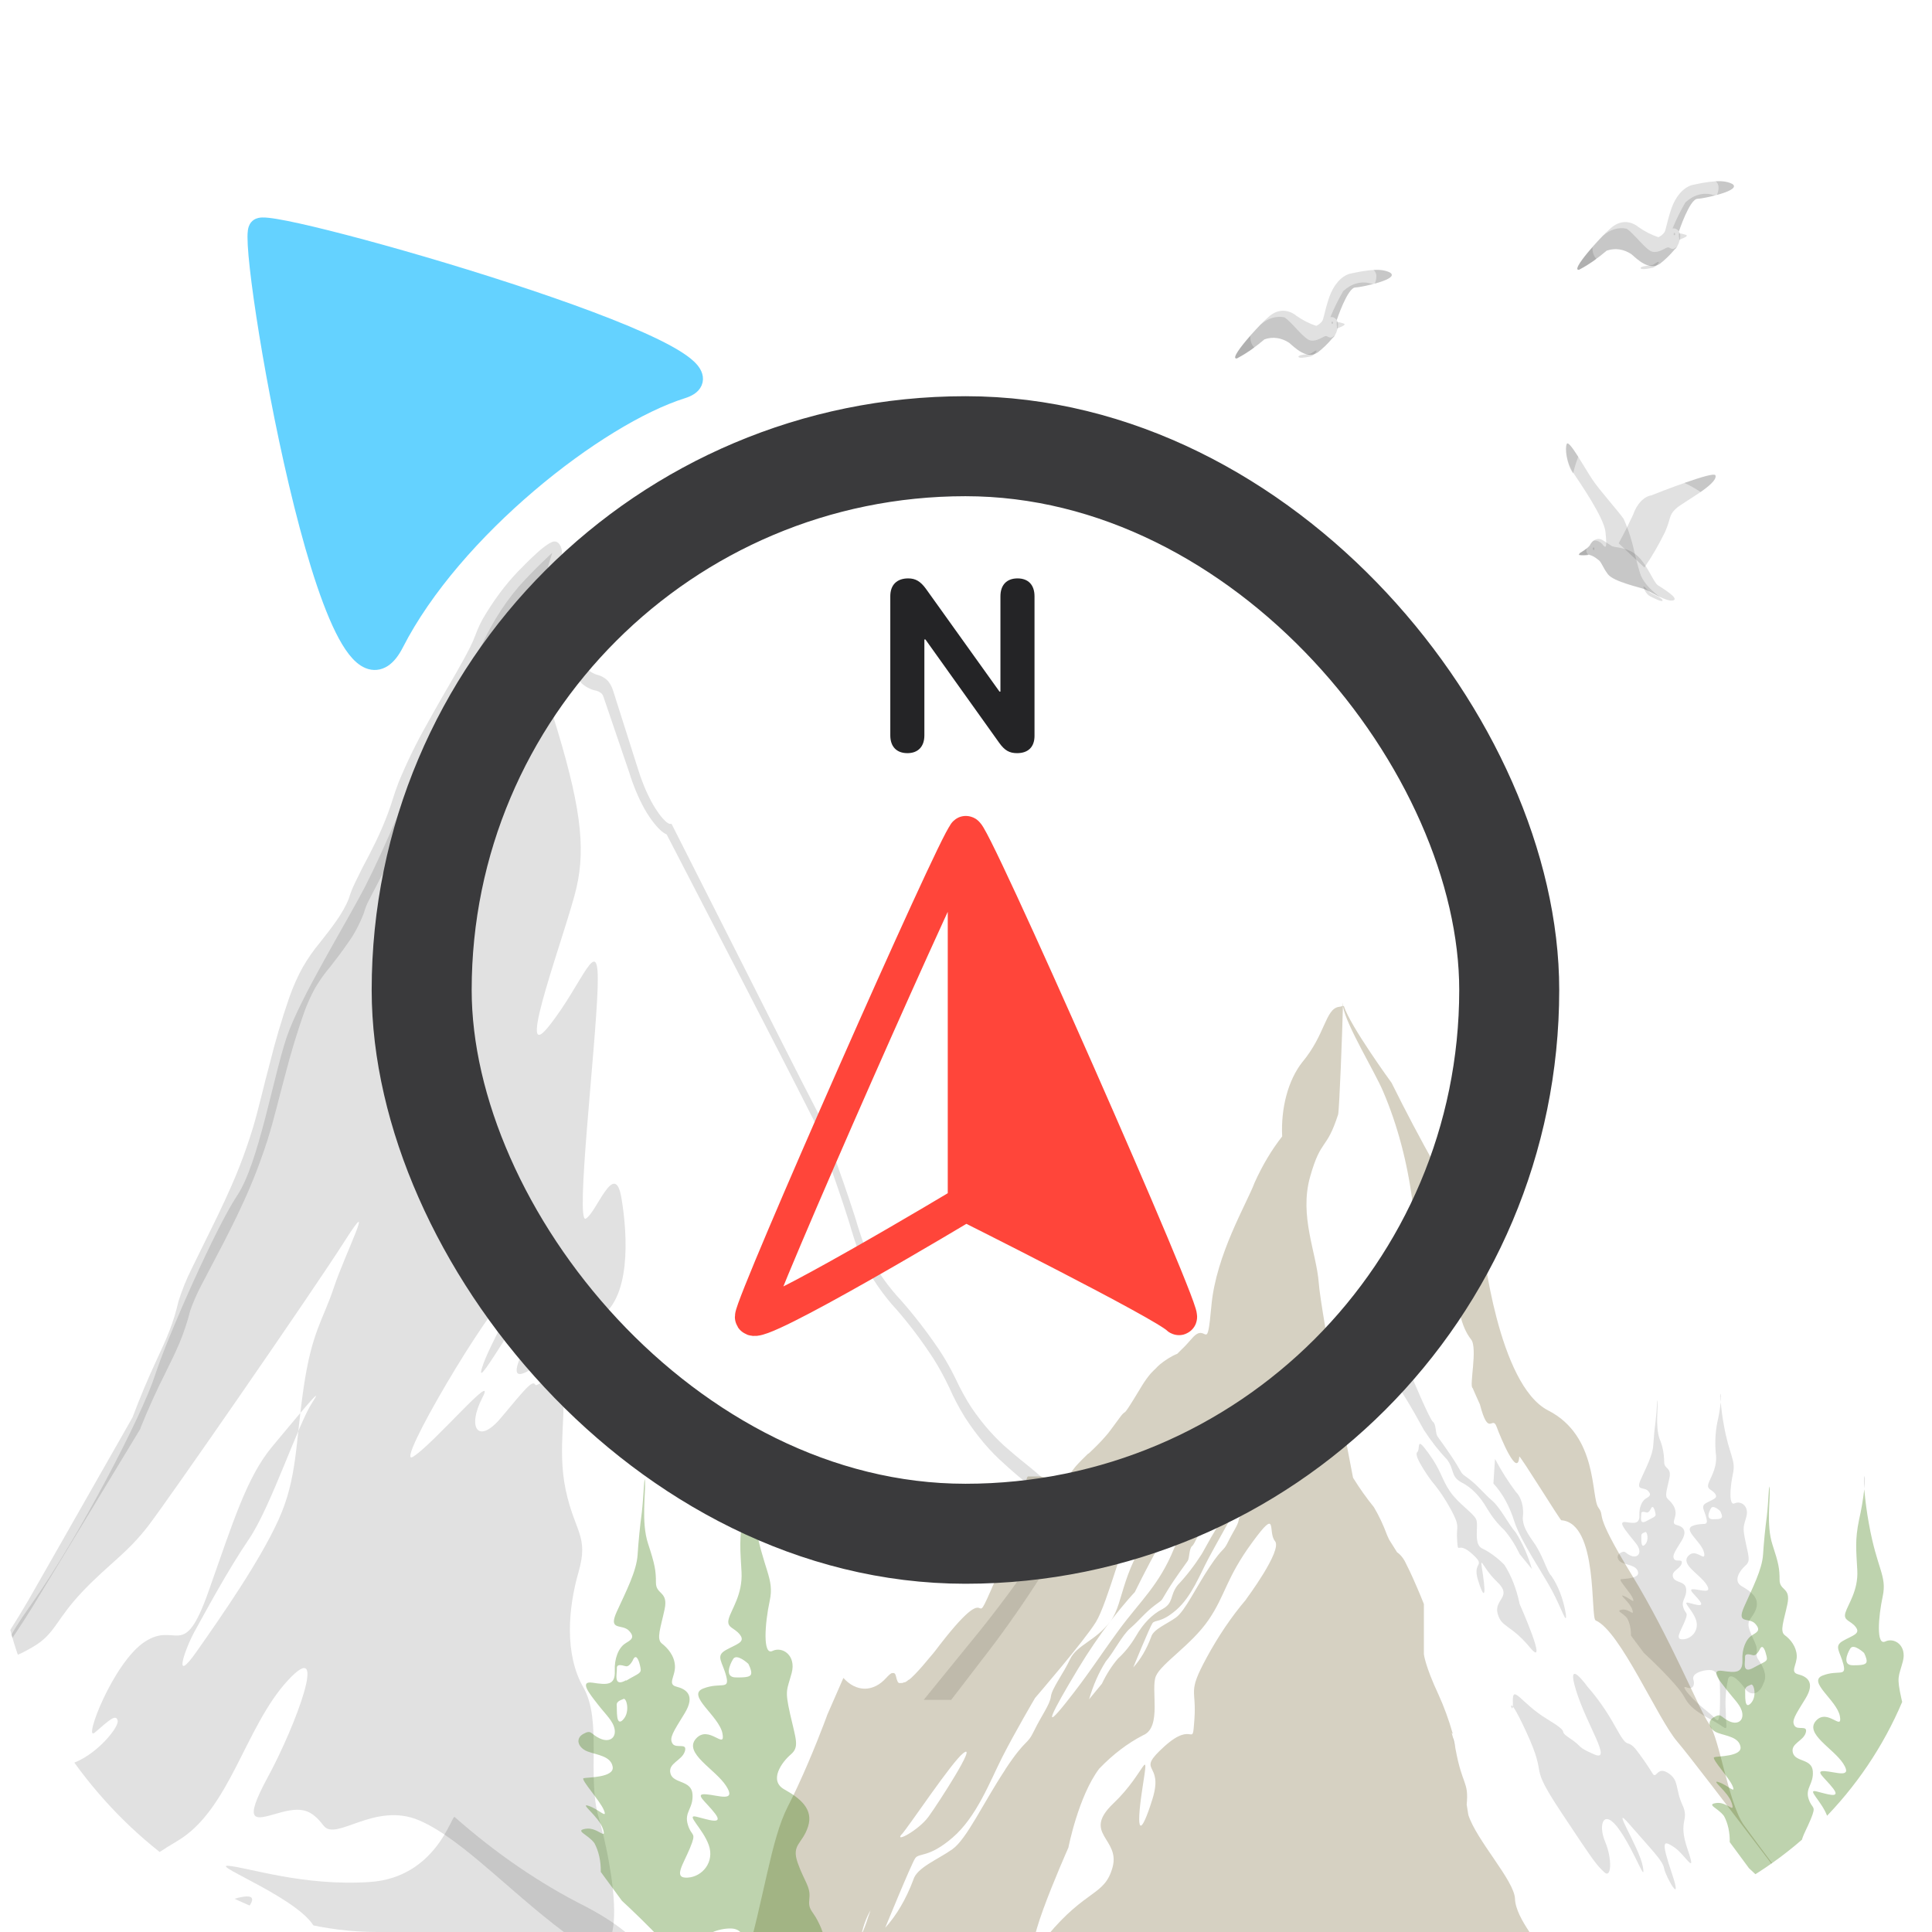 <svg width="1024" height="1024" viewBox="0 0 1024 1024" fill="none" xmlns="http://www.w3.org/2000/svg">
<g filter="url(#filter0_i_1546_1177)">
<g clip-path="url(#clip0_1546_1177)">
<rect width="1024" height="1024" rx="200" fill="white"/>
<path d="M911.839 743.165C911.952 742.111 912.02 741.045 912.043 739.975C912.043 737.774 911.5 738.159 911.839 743.165Z" fill="black" fill-opacity="0.12"/>
<path d="M933.671 882.404C931.939 879.104 930.683 878.994 931.09 875.418C931.498 871.842 929.427 869.916 927.355 864.085C925.284 858.253 928.849 858.253 930.751 852.642C932.653 847.031 928.238 843.62 923.213 840.759C918.187 837.898 922.398 832.122 925.148 829.756C927.899 827.391 926.812 825.08 925.148 817.048C923.484 809.016 924.13 809.401 925.624 803.79C927.118 798.178 922.635 795.263 919.41 796.803C916.184 798.343 916.965 788.111 918.527 780.904C920.089 773.697 916.489 771.332 913.671 755.267C912.934 751.327 912.389 747.298 912.041 743.219C911.627 746.858 911.013 750.43 910.208 753.892C909.066 759.65 908.844 765.782 909.562 771.717C909.97 778.813 906.167 783.71 905.42 786.625C904.673 789.541 907.219 789.266 909.019 791.687C910.819 794.107 907.865 794.657 904.469 796.528C901.073 798.398 903.45 800.214 904.469 804.835C905.488 809.456 902.669 806.595 897.168 808.741C891.668 810.886 902.194 817.433 903.213 823.044C904.231 828.656 898.9 820.074 894.791 824.695C890.683 829.316 900.938 834.377 904.401 839.714C907.865 845.05 901.786 842.629 897.949 842.354C894.112 842.079 897.949 844.665 900.836 848.461C903.722 852.257 898.561 850.386 894.961 849.506C891.362 848.626 897.067 853.192 898.9 858.528C900.734 863.865 896.761 868.596 892.109 868.871C887.457 869.146 890.717 864.8 892.924 859.409C895.131 854.017 893.467 855.998 892.211 852.037C890.954 848.076 894.01 846.976 893.705 842.354C893.399 837.733 887.661 839.164 886.71 835.863C885.759 832.562 890.309 831.792 891.26 828.821C892.211 825.85 888.442 828.106 887.321 826.345C886.201 824.585 887.559 822.659 891.192 816.773C894.825 810.886 891.566 809.016 888.578 808.246C885.589 807.476 888.272 804.835 888.102 801.644C887.932 798.453 885.759 796.143 883.959 794.492C882.16 792.842 883.552 789.541 884.808 783.49C886.065 777.438 882.058 778.868 882.058 774.962C882.025 770.482 881.148 766.125 879.545 762.474C877.338 755.708 878.832 745.97 878.595 742.834C878.357 739.699 878.153 748.336 877.576 752.517C876.982 756.985 876.54 761.503 876.252 766.05C875.946 771.222 872.55 777.713 869.664 784.095C866.778 790.476 871.294 787.891 873.501 790.201C875.708 792.512 873.908 793.282 872.313 794.272C871.243 794.932 870.334 796.136 869.722 797.703C869.11 799.27 868.827 801.116 868.917 802.964C869.121 807.806 866.268 807.421 861.888 806.76C857.508 806.1 860.869 810.171 863.552 813.637C866.234 817.103 868.475 819.138 868.883 821.669C869.29 824.2 867.151 825.85 864.163 824.475C861.175 823.1 861.582 821.559 858.9 823.044C856.217 824.53 857.338 827.501 860.326 828.546C863.314 829.591 867.694 829.976 868.238 833.442C868.781 836.908 860.19 836.688 859.002 837.073C857.813 837.458 864.197 844.115 865.454 847.196C866.71 850.276 863.959 847.196 860.666 845.875C857.372 844.555 863.858 849.121 865.148 853.137C866.438 857.153 863.484 852.532 859.715 853.137C855.946 853.742 860.326 854.842 862.431 857.703C863.81 860.228 864.528 863.523 864.435 866.89L871.226 876.023C871.226 876.023 889.223 892.527 892.924 899.789C896.625 907.051 905.318 910.186 910.921 913.762C916.523 917.338 914.758 917.338 914.69 906.776C914.297 901.046 914.727 895.247 915.946 889.831C916.727 887.026 920.258 888.676 924.673 894.673C925.365 895.744 926.197 896.55 927.107 897.03C928.017 897.51 928.983 897.653 929.932 897.447C930.881 897.241 931.789 896.692 932.589 895.84C933.389 894.988 934.061 893.856 934.554 892.527C936.49 888.896 935.403 885.705 933.671 882.404ZM871.905 818.643C869.494 821.119 870.003 815.398 869.936 813.967C869.868 812.537 871.667 812.262 871.905 812.097C872.924 811.272 874.282 816.168 871.905 818.643V818.643ZM872.822 806.1C868.645 808.466 870.004 803.955 869.902 802.414C869.8 800.874 871.294 801.259 872.686 801.644C874.078 802.029 875.199 799.279 875.199 799.279C876.184 797.628 876.998 800.049 877.406 802.029C877.813 804.01 877.033 803.735 872.822 806.1V806.1ZM911.566 905.84C911.328 912.717 910.445 912.607 908.68 910.516C906.914 908.426 901.888 905.015 897.814 900.889C893.739 896.763 891.022 893.132 894.112 894.397C897.202 895.663 898.459 893.242 897.508 890.106C896.557 886.971 902.465 885.045 906.235 885.155C910.004 885.265 910.513 888.346 911.532 891.702C911.566 891.702 911.803 898.964 911.566 905.84V905.84ZM907.763 805.22C904.163 805.22 905.725 801.259 906.914 799.334C908.102 797.408 911.735 800.874 911.735 800.874C911.735 800.874 912.72 802.689 912.686 803.79C912.652 804.89 911.396 805.275 907.763 805.22V805.22Z" fill="black" fill-opacity="0.12"/>
<path d="M290.985 301.129C293.468 306.289 295.344 312.144 296.52 318.403C298.014 325.28 299.27 332.597 300.798 339.914C301.579 343.6 302.428 347.286 303.447 350.916C303.956 352.787 304.534 354.602 305.145 356.418L305.79 358.178L306.333 359.279C306.921 360.457 307.62 361.478 308.404 362.304C310.794 364.332 313.397 365.619 316.078 366.1C316.956 366.351 317.812 366.776 318.625 367.366C319.202 367.873 319.665 368.663 319.95 369.621L333.532 409.506C335.68 416.454 338.386 422.91 341.58 428.706C343.242 431.635 345.06 434.323 347.012 436.738C348.018 438.012 349.086 439.153 350.204 440.149C351.183 441.071 352.234 441.774 353.328 442.239L392.514 517.993C405.621 543.52 418.796 568.881 431.733 594.573C435.977 606.291 440.154 618.119 444.195 630.002C446.232 635.943 448.235 641.995 450.137 648.046C451.952 654.384 453.982 660.554 456.215 666.531C461.774 677.277 468.258 686.67 475.468 694.423C482.29 702.268 488.758 710.89 494.823 720.224C497.764 724.896 500.499 729.896 503.007 735.188C505.528 740.902 508.345 746.258 511.428 751.197C517.699 760.925 524.745 769.251 532.379 775.953C539.815 782.83 547.557 788.552 554.382 795.758C556.073 797.419 557.695 799.257 559.238 801.26L560.324 802.8C560.268 803.282 560.165 803.746 560.019 804.175C558.084 809.544 555.657 814.404 552.82 818.589C540.532 837.015 527.656 854.387 514.246 870.632L489.594 900.945H504.161C509.255 894.343 514.348 887.741 519.441 881.03C532.832 863.966 545.566 845.594 557.574 826.016C560.858 820.868 563.599 814.884 565.69 808.301C566.458 805.628 566.579 802.585 566.029 799.774C565.646 798.228 565.013 796.879 564.196 795.868L562.905 794.108C561.151 791.9 559.326 789.843 557.438 787.946C549.968 780.464 542.192 775.018 534.891 768.581C527.563 762.453 520.769 754.776 514.688 745.751C511.716 741.127 508.98 736.123 506.504 730.787C503.824 725.273 500.884 720.104 497.709 715.328C491.399 706.016 484.73 697.361 477.743 689.417C470.811 682.107 464.557 673.234 459.169 663.065C457.018 657.353 455.057 651.458 453.295 645.406C451.36 639.299 449.288 633.303 447.251 627.306C443.108 615.313 438.864 603.485 434.483 591.712C421.274 566.241 408.405 540.384 395.4 514.693L356.452 437.673L355.943 436.683H354.89C354.078 436.355 353.301 435.836 352.581 435.143C351.666 434.278 350.792 433.304 349.967 432.227C348.247 429.949 346.646 427.446 345.179 424.745C342.249 419.214 339.773 413.094 337.81 406.535L325.009 366.21C324.262 363.747 323.08 361.698 321.613 360.324C320.341 359.234 318.981 358.438 317.573 357.958C315.593 357.537 313.668 356.608 311.868 355.208C311.677 355.011 311.505 354.77 311.359 354.492L310.849 353.337C310.849 353.722 310.849 352.787 310.612 352.567C310.087 351.058 309.622 349.496 309.219 347.891C308.356 344.55 307.607 341.134 306.978 337.658C305.586 330.616 304.466 323.245 302.971 315.653C301.726 308.911 299.86 302.513 297.437 296.673L297.606 296.178C297.712 295.802 297.802 295.416 297.878 295.022C297.952 294.257 297.952 293.477 297.878 292.712C297.805 291.441 297.498 290.236 296.995 289.254C296.492 288.273 295.817 287.56 295.06 287.21C294.3 286.93 293.511 286.93 292.751 287.21L291.698 287.706C291.141 287.975 290.597 288.306 290.068 288.696C288.176 289.963 286.339 291.434 284.567 293.097C281.172 296.178 277.776 299.534 274.381 303.054C267.644 310.122 261.454 318.47 255.942 327.921C254.478 330.525 253.181 333.364 252.071 336.393C251.163 338.796 250.154 341.093 249.049 343.27C246.74 347.836 244.193 352.402 241.613 356.913C236.418 365.935 231.12 375.013 225.959 384.42C220.589 393.884 215.674 403.999 211.256 414.678C208.811 420.949 207.555 426.01 205.585 431.182C203.655 436.257 201.558 441.16 199.303 445.87C197.028 450.602 194.618 455.223 192.105 459.899L188.505 467.216C187.86 468.536 187.215 469.911 186.536 471.507C185.942 472.97 185.409 474.495 184.94 476.073C181.884 484.16 175.432 492.082 169.592 499.564C166.28 503.496 163.2 507.916 160.39 512.767C157.602 517.821 155.166 523.356 153.123 529.271C149.283 540.429 145.88 551.968 142.936 563.82C139.813 575.263 137.198 587.311 134.04 597.819C130.726 608.647 126.876 619.024 122.529 628.846C118.182 638.804 113.429 648.376 108.641 658.059L101.408 672.802C98.802 678.03 96.526 683.67 94.617 689.637C93.35 695.182 91.722 700.493 89.761 705.481C87.792 710.487 85.517 715.383 83.208 720.389C78.568 730.319 74.239 740.62 70.237 751.252L33.53 815.728L15.092 848.076C8.878 858.694 2.358 868.872 -4.195 878.994C-17.472 899.019 -31.088 918.439 -44.773 937.639C-58.457 956.839 -72.685 975.489 -86.267 995.018C-88.734 998.547 -91.38 1001.73 -94.179 1004.54L-88.882 1000.68C-87.761 999.31 -86.641 997.879 -85.486 996.284C-71.903 976.919 -57.778 958.379 -43.992 939.344C-30.206 920.31 -16.25 901.385 -2.735 881.745C4.056 871.953 10.847 862.05 17.231 851.652L36.314 820.184L74.413 757.249V756.974C78.606 746.592 83.139 736.583 87.996 726.991C90.373 722.15 92.851 717.199 95.126 711.807C97.394 706.406 99.306 700.635 100.831 694.588C102.62 689.631 104.689 684.953 107.011 680.614L114.413 666.476C119.439 657.013 124.396 647.276 129.048 637.098C133.781 626.798 138.005 615.908 141.68 604.53C145.415 592.757 147.962 581.314 151.086 569.982C153.964 558.781 157.253 547.869 160.933 537.303C162.686 532.36 164.758 527.731 167.113 523.495C169.607 519.337 172.322 515.544 175.229 512.162C178.285 508.201 181.341 504.24 184.329 499.894C187.661 495.32 190.536 489.938 192.852 483.94C193.207 482.713 193.603 481.519 194.04 480.364C194.448 479.374 194.957 478.274 195.534 477.118L199.134 470.186C201.647 465.455 204.193 460.559 206.604 455.443C209.045 450.272 211.312 444.891 213.395 439.324C215.501 433.822 217.198 427.331 218.93 423.095C223.002 413.03 227.542 403.485 232.513 394.542L247.861 367.036C250.442 362.304 252.988 357.573 255.467 352.347C256.726 349.661 257.86 346.83 258.863 343.875C259.685 341.509 260.665 339.296 261.783 337.273C266.731 328.433 272.304 320.567 278.387 313.837C281.443 310.371 284.601 307.07 287.793 304.045C289.151 302.669 290.068 302.174 290.985 301.129Z" fill="black" fill-opacity="0.12"/>
<path fill-rule="evenodd" clip-rule="evenodd" d="M292.718 292.987C288.292 306.034 285.972 320.681 285.972 335.568C285.972 350.455 288.292 365.102 292.718 378.149C307.727 425.956 310.579 448.676 305.519 470.627C300.46 492.577 272.344 566.901 290.647 544.235C308.949 521.57 317.812 491.532 316.759 523.77C315.706 556.008 304.84 648.872 310.477 645.901C316.114 642.93 325.825 614.048 329.357 634.898C332.888 655.748 334.178 688.152 317.744 698.329C301.309 708.507 266.096 743.881 275.366 720.335C284.636 696.789 301.547 671.427 291.156 678.084C280.766 684.741 251.427 739.149 255.332 725.451C259.237 711.753 280.018 679.68 269.866 685.566C259.713 691.453 208.269 778.649 218.931 772.103C229.594 765.556 263.889 725.066 255.672 740.8C247.455 756.534 253.295 766.106 265.621 751.363C277.947 736.619 282.192 731.283 283.618 733.813C285.044 736.344 293.805 722.81 297.438 734.253C301.071 745.696 295.027 767.262 299.849 789.762C304.671 812.263 312.175 814.023 306.64 833.223C301.105 852.423 299.102 876.739 309.187 894.344C319.272 911.948 311.02 941.766 317.302 963.276C323.584 984.786 336.861 1050.69 305.418 1028.74C273.974 1006.79 245.96 975.049 222.259 964.871C198.558 954.694 178.116 976.259 171.495 967.622C164.873 958.985 159.882 957.444 147.556 960.965C135.23 964.486 128.201 967.237 142.225 941.38C156.248 915.524 175.094 866.121 152.411 890.823C129.729 915.524 121.851 959.37 93.905 975.819C65.959 992.268 55.942 1005.64 44.567 1014.33C33.192 1023.02 39.372 1022.86 11.765 1022.86C-15.841 1022.86 -61.036 1017.35 -76.045 1036.17C-76.045 1036.17 -50.782 1005.69 -41.41 1001.95C-32.038 998.21 -39.339 979.12 -27.827 977.029C-16.316 974.939 -6.333 981.705 5.042 960.965C16.418 940.225 21.002 937.034 34.312 935.494C47.623 933.953 63.175 916.184 62.36 912.003C61.545 907.822 56.791 912.773 50.272 918.274C43.752 923.776 59.949 881.03 76.859 870.082C93.769 859.135 97.233 881.085 110.51 843.511C123.787 805.936 130.883 782.72 144.466 766.491C158.048 750.262 172.989 731.998 165.519 743.331C158.048 754.663 143.515 798.784 132.004 815.674C120.493 832.563 108.744 854.679 103.413 864.196C98.082 873.713 91.019 894.178 104.33 875.199C117.641 856.219 137.709 827.392 147.624 805.496C157.539 783.601 156.52 765.831 160.9 735.739C165.281 705.646 171.087 700.035 176.962 682.375C182.836 664.716 200.086 630.497 182.666 657.839C165.247 685.181 89.966 793.833 78.693 808.577C67.419 823.321 57.81 828.767 43.718 843.566C29.626 858.364 29.321 865.901 17.742 872.723C6.163 879.545 -9.423 886.862 16.316 850.718C42.054 814.573 75.399 749.877 82.088 729.137C88.778 708.397 114.551 650.302 125.756 633.578C136.962 616.854 144.805 571.027 151.868 549.957C158.931 528.887 183.685 489.112 193.872 469.197C204.059 449.282 217.098 417.319 225.892 396.798C234.687 376.278 244.534 366.046 252.208 348.881C258.363 334.051 266.116 321.137 275.095 310.757C283.007 301.845 292.718 292.987 292.718 292.987Z" fill="black" fill-opacity="0.12"/>
<path d="M871.576 300.779C875.584 294.957 879.276 288.589 882.612 281.745C885.77 274.318 884.479 273.162 888.215 269.641C891.95 266.121 910.66 256.658 909.233 251.982C908.486 249.616 879.793 260.674 875.277 262.545C873.249 262.887 871.301 264.015 869.599 265.835C867.897 267.654 866.49 270.111 865.498 272.997C861.593 281.414 857.926 287.961 857.926 287.961L871.576 300.779Z" fill="black" fill-opacity="0.12"/>
<path d="M892.764 255.943C900.947 253.137 908.859 250.442 909.232 251.982C909.911 254.182 906.006 257.483 901.354 260.784C898.554 258.89 895.685 257.273 892.764 255.943V255.943Z" fill="black" fill-opacity="0.12"/>
<path d="M854.396 289.501C856.4 290.326 863.157 289.996 868.284 295.003C873.411 300.009 876.4 308.646 878.709 310.186C881.018 311.727 890.254 317.173 886.858 318.218C883.463 319.264 874.362 313.267 871.849 312.277C869.337 311.287 855.143 308.261 852.155 304.245C849.167 300.229 848.759 297.588 846.892 296.488C845.382 295.208 843.753 294.335 842.07 293.902C841.085 293.902 836.433 294.727 836.739 293.902C837.045 293.077 842.036 290.546 842.512 289.226C843.342 287.613 844.463 286.464 845.719 285.94C846.974 285.417 848.299 285.546 849.507 286.31C853.072 288.676 854.396 289.501 854.396 289.501Z" fill="black" fill-opacity="0.12"/>
<path d="M830.455 235.257C831.61 232.891 840.133 248.405 844.038 254.237C847.943 260.068 857.62 270.741 860.574 275.032C863.107 280.668 865.088 286.903 866.449 293.517C867.434 297.423 868.384 301.109 869.335 304.024C871.135 309.526 876.67 314.202 880.201 316.678C876.806 315.082 873.41 312.992 871.95 312.441C869.403 311.396 855.244 308.426 852.255 304.409C849.267 300.393 848.86 297.753 846.992 296.653C845.482 295.373 843.853 294.5 842.17 294.067C840.446 294.426 838.7 294.426 836.975 294.067C837.107 293.774 837.221 293.461 837.315 293.132C839.164 292.106 840.94 290.759 842.612 289.116C843.113 288.018 843.779 287.146 844.547 286.585C845.505 286.408 846.476 286.552 847.398 287.006C848.321 287.46 849.177 288.215 849.912 289.226C850.863 290.271 851.406 290.106 851.338 287.355C851.267 285.51 851.131 283.674 850.931 281.854C850.082 274.097 836.771 254.952 833.613 250.221C830.455 245.49 829.301 237.623 830.455 235.257Z" fill="black" fill-opacity="0.12"/>
<path d="M833.511 250.551C830.353 245.82 829.3 237.623 830.455 235.257C831.066 233.992 833.647 237.568 836.499 242.134C835.397 244.898 834.486 247.85 833.783 250.936L833.511 250.551Z" fill="black" fill-opacity="0.12"/>
<path d="M840.981 290.766C840.37 292.362 841.252 293.462 841.931 294.122C840.252 294.477 838.551 294.477 836.872 294.122C837.004 293.829 837.118 293.516 837.212 293.187C838.06 292.637 839.86 291.646 840.981 290.766Z" fill="black" fill-opacity="0.12"/>
<path d="M870.998 311.067C871.27 310.021 873.307 313.047 874.394 313.927C875.48 314.808 881.185 316.953 881.185 318.219C881.185 319.484 876.669 317.008 874.733 316.128C873.126 315.301 871.784 313.483 870.998 311.067V311.067Z" fill="black" fill-opacity="0.12"/>
<path d="M844.243 290.657C844.221 290.831 844.241 291.013 844.297 291.165C844.354 291.318 844.443 291.431 844.549 291.482C844.602 291.517 844.66 291.53 844.717 291.523C844.774 291.515 844.83 291.487 844.879 291.439C844.928 291.391 844.97 291.325 845.001 291.247C845.032 291.168 845.052 291.08 845.058 290.987C845.073 290.9 845.077 290.809 845.07 290.72C845.063 290.631 845.044 290.545 845.015 290.467C844.987 290.39 844.949 290.323 844.903 290.27C844.858 290.218 844.807 290.181 844.752 290.162C844.699 290.137 844.643 290.131 844.588 290.142C844.532 290.154 844.479 290.184 844.432 290.231C844.384 290.277 844.343 290.339 844.31 290.412C844.278 290.485 844.255 290.569 844.243 290.657V290.657Z" fill="black" fill-opacity="0.12"/>
<path d="M655.553 189.982C660.605 187.264 665.509 183.873 670.216 179.846C674.581 178.331 679.125 178.966 683.266 181.667C686.491 184.439 692.747 190.774 698.515 186.735C701.228 184.624 703.814 182.105 706.237 179.212C708.143 178.025 710.343 171.769 708.486 169.631C708.486 169.631 714.106 152.606 718.261 152.369C722.415 152.131 742.258 147.855 736.687 144.45C731.115 141.045 716.794 144.925 715.426 145.083C713.178 145.74 711.044 147.177 709.171 149.296C707.298 151.415 705.731 154.165 704.576 157.357C701.594 166.305 701.74 168.998 700.616 170.423C699.716 171.472 698.706 172.25 697.635 172.719C694.045 171.541 690.539 169.763 687.176 167.414C684.832 165.519 682.236 164.593 679.618 164.717C677 164.842 674.442 166.013 672.171 168.126C666.55 172.878 650.715 190.615 655.553 189.982Z" fill="black" fill-opacity="0.12"/>
<path d="M726.619 150.309C721.596 148.805 716.407 150.206 711.957 154.268C709.434 158.56 707.145 163.196 705.114 168.126C705.718 167.983 706.333 168.043 706.921 168.302C707.51 168.561 708.059 169.013 708.536 169.63C708.536 169.63 714.156 152.605 718.311 152.368C719.875 152.368 723.834 151.576 727.793 150.546L726.619 150.309Z" fill="black" fill-opacity="0.12"/>
<path d="M702.817 178.103C701.497 178.103 698.223 181.112 694.655 180.479C691.087 179.845 684.538 170.422 680.725 168.205C676.412 167.319 672.035 168.649 668.213 172.006C661.468 178.974 651.644 190.456 655.554 189.981C660.606 187.263 665.51 183.873 670.217 179.845C674.582 178.331 679.126 178.965 683.267 181.667C686.492 184.438 692.748 190.773 698.516 186.735C701.229 184.623 703.815 182.105 706.238 179.212C706.755 178.839 707.221 178.3 707.607 177.628C704.919 180.162 704.136 178.262 702.817 178.103Z" fill="black" fill-opacity="0.12"/>
<path d="M708.633 174.145C710.734 173.195 714.498 172.007 711.663 171.294C710.617 170.943 709.554 170.731 708.486 170.661C708.511 171.188 708.511 171.717 708.486 172.245C708.613 172.856 708.663 173.502 708.633 174.145V174.145Z" fill="black" fill-opacity="0.12"/>
<path d="M706.432 170.66C706.487 170.773 706.518 170.912 706.518 171.056C706.518 171.2 706.487 171.34 706.432 171.452C706.396 171.527 706.35 171.588 706.298 171.631C706.246 171.673 706.188 171.696 706.13 171.698C706.071 171.7 706.013 171.68 705.96 171.641C705.907 171.602 705.859 171.543 705.822 171.47C705.784 171.397 705.758 171.312 705.743 171.22C705.729 171.128 705.728 171.032 705.739 170.939C705.751 170.846 705.775 170.759 705.81 170.683C705.846 170.607 705.891 170.545 705.943 170.502C706.023 170.432 706.116 170.41 706.205 170.439C706.294 170.467 706.374 170.546 706.432 170.66V170.66Z" fill="black" fill-opacity="0.12"/>
<path d="M662.691 178.025C657.314 184.122 652.671 190.378 655.555 189.982C658.72 188.436 661.808 186.504 664.792 184.202C664.112 183.61 663.552 182.712 663.179 181.616C662.806 180.52 662.636 179.273 662.691 178.025V178.025Z" fill="black" fill-opacity="0.12"/>
<path d="M727.986 143.104C730.968 145.322 728.671 150.31 728.671 150.31C734.585 148.727 739.961 146.43 736.735 144.451C733.884 143.229 730.928 142.774 727.986 143.104V143.104Z" fill="black" fill-opacity="0.12"/>
<path d="M697.831 186.101C697.831 185.072 695.632 187.051 694.556 187.447C693.481 187.843 688.251 187.922 688.203 189.031C688.154 190.139 692.259 189.427 694.068 189.031C695.51 188.89 696.862 187.838 697.831 186.101Z" fill="black" fill-opacity="0.12"/>
<path d="M836.907 142.982C841.958 140.264 846.863 136.873 851.569 132.846C855.934 131.331 860.479 131.966 864.619 134.667C867.845 137.439 874.101 143.774 879.868 139.735C882.582 137.624 885.167 135.105 887.591 132.212C889.497 131.025 891.696 124.769 889.839 122.631C889.839 122.631 895.46 105.606 899.614 105.369C903.769 105.131 923.612 100.855 918.04 97.45C912.468 94.045 898.148 97.925 896.779 98.084C894.531 98.74 892.398 100.177 890.525 102.296C888.652 104.415 887.084 107.165 885.929 110.357C882.948 119.305 883.094 121.998 881.97 123.423C881.069 124.472 880.059 125.25 878.989 125.719C875.398 124.541 871.893 122.763 868.529 120.414C866.186 118.519 863.59 117.593 860.972 117.717C858.354 117.842 855.796 119.013 853.525 121.126C847.904 125.878 832.068 143.615 836.907 142.982Z" fill="black" fill-opacity="0.12"/>
<path d="M907.973 103.309C902.95 101.805 897.76 103.206 893.31 107.268C890.787 111.56 888.498 116.196 886.468 121.126C887.071 120.983 887.686 121.043 888.275 121.302C888.864 121.561 889.413 122.013 889.889 122.63C889.889 122.63 895.51 105.605 899.664 105.368C901.228 105.368 905.187 104.576 909.146 103.546L907.973 103.309Z" fill="black" fill-opacity="0.12"/>
<path d="M884.17 131.103C882.851 131.103 879.576 134.112 876.008 133.479C872.44 132.845 865.891 123.422 862.079 121.205C857.765 120.319 853.389 121.649 849.567 125.006C842.822 131.974 832.998 143.456 836.908 142.981C841.959 140.263 846.864 136.873 851.57 132.845C855.935 131.331 860.48 131.965 864.62 134.667C867.846 137.438 874.102 143.773 879.869 139.735C882.583 137.623 885.168 135.105 887.592 132.212C888.109 131.839 888.575 131.3 888.96 130.628C886.272 133.162 885.49 131.262 884.17 131.103Z" fill="black" fill-opacity="0.12"/>
<path d="M889.986 127.145C892.088 126.195 895.851 125.007 893.017 124.294C891.97 123.943 890.908 123.731 889.84 123.661C889.865 124.188 889.865 124.717 889.84 125.245C889.967 125.856 890.016 126.502 889.986 127.145V127.145Z" fill="black" fill-opacity="0.12"/>
<path d="M887.785 123.66C887.841 123.773 887.871 123.912 887.871 124.056C887.871 124.2 887.841 124.34 887.785 124.452C887.749 124.527 887.704 124.588 887.652 124.631C887.599 124.673 887.542 124.696 887.483 124.698C887.425 124.7 887.367 124.68 887.313 124.641C887.26 124.602 887.213 124.543 887.175 124.47C887.138 124.397 887.111 124.312 887.097 124.22C887.082 124.128 887.081 124.032 887.093 123.939C887.104 123.846 887.129 123.759 887.164 123.683C887.199 123.607 887.245 123.545 887.297 123.502C887.377 123.432 887.469 123.41 887.559 123.439C887.648 123.467 887.728 123.546 887.785 123.66V123.66Z" fill="black" fill-opacity="0.12"/>
<path d="M844.044 131.025C838.668 137.122 834.025 143.378 836.908 142.982C840.073 141.436 843.161 139.504 846.146 137.202C845.465 136.61 844.905 135.712 844.532 134.616C844.159 133.52 843.99 132.273 844.044 131.025V131.025Z" fill="black" fill-opacity="0.12"/>
<path d="M909.34 96.105C912.321 98.322 910.024 103.31 910.024 103.31C915.938 101.727 921.314 99.43 918.088 97.451C915.237 96.229 912.282 95.774 909.34 96.105V96.105Z" fill="black" fill-opacity="0.12"/>
<path d="M879.185 139.101C879.185 138.072 876.985 140.051 875.91 140.447C874.835 140.843 869.605 140.922 869.556 142.031C869.507 143.139 873.613 142.427 875.421 142.031C876.864 141.89 878.215 140.838 879.185 139.101Z" fill="black" fill-opacity="0.12"/>
<path d="M770.956 923.83C770.793 922.697 770.413 921.676 769.869 920.915C771.329 925.976 771.737 928.121 770.956 923.83Z" fill="black" fill-opacity="0.12"/>
<path d="M924.097 967.072C916.049 955.299 911.261 921.19 905.964 913.874C900.667 906.557 885.59 868.487 864.572 834.214C843.553 799.94 851.261 804.726 847.186 799.06C843.111 793.393 847.186 761.155 820.565 747.567C793.943 733.978 785.963 660.04 785.963 660.04C768.752 632.988 752.592 604.234 737.576 573.943C737.576 573.943 715.538 543.685 712.279 533.233H711.701C711.701 530.922 711.701 530.592 711.498 533.233C710.838 533.466 710.168 533.613 709.494 533.673C702.431 534.938 702.431 548.417 690.139 563.105C686.519 567.726 683.661 573.725 681.818 580.569C679.976 587.413 679.206 594.888 679.579 602.33C674.028 609.38 669.103 617.637 664.944 626.866C660.835 637.869 644.57 664.881 642.091 691.838C639.613 718.794 639.748 700.42 632.108 709.002C626.234 715.604 629.29 712.138 623.993 717.529L624.298 717.254L623.993 717.529C622.423 718.15 620.88 718.94 619.375 719.895L618.526 720.445C617.193 721.284 615.89 722.239 614.621 723.306C613.908 723.911 613.195 724.681 612.482 725.396C611.769 726.111 610.716 727.047 609.867 728.037C608.247 729.943 606.726 732.059 605.317 734.363C593.908 753.288 597.541 746.356 594.315 750.262C594.315 749.932 594.315 749.932 594.315 750.262C593.568 751.198 588.373 758.404 587.184 759.835L586.336 760.825L583.687 763.796L582.363 765.171C581.649 765.886 580.937 766.657 580.224 767.317L577.032 770.397H576.828L576.454 770.728L573.602 773.533L572.108 775.074L570.512 776.779C569.867 777.494 569.29 778.264 568.712 779.035C568.135 779.805 567.965 779.915 567.66 780.355C566.745 781.599 565.893 782.96 565.113 784.426L564.128 786.186L563.721 786.957L563.381 787.507C563.265 787.722 563.141 787.924 563.008 788.112L562.804 788.497L562.532 788.827L562.329 789.102H562.125H561.751C560.835 788.332 559.952 783.601 551.225 782.556H549.222H548.542H547.558H545.792H545.045H544.807L544.468 782.941C543.483 784.866 543.755 789.432 541.412 799.445L540.461 803.241C540.053 804.836 539.578 806.487 539.001 808.302C539.001 808.687 538.729 809.072 538.627 809.512L537.031 814.298L535.775 817.709L534.451 821.23C533.466 823.816 532.345 826.457 531.055 829.317C510.681 876.739 531.055 829.317 498.254 871.623C496.386 874.044 494.858 876.134 493.126 878.06L491.7 879.765C490.681 881.03 489.696 882.185 488.814 883.176L487.489 884.661C486.674 885.596 485.893 886.367 485.18 887.137L484.196 888.127C483.438 888.908 482.656 889.624 481.853 890.273H481.649C481.024 890.842 480.364 891.303 479.679 891.648H479.272C478.926 891.811 478.575 891.94 478.219 892.033H477.404C477.168 892.093 476.928 892.093 476.691 892.033H476.488C476.242 891.933 476.018 891.723 475.842 891.428C475.443 890.63 475.143 889.715 474.96 888.732V888.732L474.756 888.017C474.687 887.883 474.63 887.735 474.586 887.577L474.382 887.192L473.907 886.752H473.058H472.684L471.87 887.247L471.394 887.632C470.919 888.072 470.342 888.622 469.696 889.337C466.358 893.051 462.404 895.039 458.355 895.039C454.306 895.039 450.352 893.051 447.014 889.337L438.423 908.977L438.185 909.692C436.759 913.543 430.647 929.883 422.701 946.992C421.037 950.568 419.306 954.089 417.506 957.61C408.575 975.049 405.078 1005.75 394.959 1040.13H817.373C817.373 1038.98 817.373 1037.65 817.576 1036.28C817.882 1031.88 803.349 1017.52 802.975 1006.35C802.602 996.724 782.602 975.489 778.255 961.956C777.984 960.03 777.678 958.16 777.372 956.454C778.561 944.076 775.029 946.497 771.498 927.187C770.983 924.188 770.289 921.276 769.427 918.495C769.644 918.635 769.849 918.82 770.038 919.045C767.943 911.651 765.383 904.627 762.398 898.085C755.267 882.846 754.69 876.739 754.69 876.739V850.168C754.69 850.168 752.041 843.401 748.747 836.139C747.661 833.718 746.506 831.298 745.352 829.042C744.114 826.242 742.421 824.052 740.462 822.716L736.252 816.004L735.199 813.693C733.219 808.301 730.86 803.298 728.17 798.785C724.278 794.006 720.591 788.805 717.134 783.216C717.134 783.216 700.156 695.909 698.968 679.955C697.779 664.001 688.509 644.526 694.384 623.731C700.258 602.935 702.941 610.197 709.223 590.722C709.868 588.632 711.498 546.051 711.769 533.288C713.535 543.52 728.747 568.167 733.094 578.509C740.64 596.121 745.928 616.006 748.646 636.989C750.989 656.739 769.461 652.778 774.588 671.593C770.887 680.505 770.004 671.593 771.192 680.945C772.754 692.388 774.147 702.95 779.715 709.937C783.315 714.503 778.561 734.914 780.53 735.684C781.685 738.324 782.907 741.185 784.367 744.321C789.053 762.31 790.887 749.822 793.23 756.204C795.573 762.585 804.469 783.711 805.25 772.048C805.25 770.563 827.627 806.927 827.559 805.771C847.322 807.257 842.806 857.594 845.726 858.86C858.731 864.361 878.528 911.013 889.088 923.226C899.648 935.439 979.954 1042.06 979.954 1042.06C958.834 1013.78 928.545 973.343 924.097 967.072ZM459.985 1016.58C459.045 1019.7 457.907 1022.65 456.589 1025.39C457.601 1020.58 459.246 1016.19 461.411 1012.51L459.985 1016.58ZM643.551 794.714L657.372 790.147C650.206 800.682 643.405 811.848 636.998 823.596C633.079 829.749 628.804 835.276 624.23 840.1C619.85 845.601 622.295 849.562 615.979 852.918C610.634 855.652 605.823 860.602 602.023 867.277C599.247 871.924 596.067 875.89 592.583 879.05C589.343 882.804 586.46 887.308 584.027 892.418L577.235 900.67C579.425 893.172 582.426 886.371 586.098 880.59C590.512 875.419 594.655 866.782 599.137 862.931C603.619 859.08 606.641 855.009 611.803 851.048C616.964 847.087 614.655 849.672 618.899 842.796C623.144 835.919 628.543 828.767 629.528 827.282C630.512 825.796 630.207 820.515 631.939 819.36C633.67 818.204 643.551 794.604 643.551 794.604V794.714ZM477.948 972.243C482.192 967.402 504.569 933.734 510.546 929.222C518.525 922.951 497.438 955.574 492.175 962.836C486.912 970.098 473.703 977.084 477.948 972.133V972.243ZM532.821 937.915C521.378 955.134 512.447 974.719 504.739 980.165C497.031 985.612 485.961 989.848 484.094 996.284C480.319 1006.42 475.234 1015.11 469.187 1021.76C469.187 1021.76 482.973 988.032 485.045 984.951C487.116 981.871 492.141 984.951 504.909 973.949C517.676 962.946 524.671 944.241 531.225 931.313C537.778 918.385 548.61 899.955 548.61 899.955C548.61 899.955 574.621 869.807 580.835 859.74C587.049 849.672 596.081 813.418 603.178 799.775C610.274 786.131 616.047 802.801 616.047 802.801C593.161 832.398 596.251 848.792 588.645 859.19C596.115 849.452 601.48 843.841 601.48 843.841C611.671 823.069 622.818 803.575 634.825 785.526C642.804 773.643 630.139 801.37 622.261 820.79C614.383 840.21 604.095 848.847 593.093 863.866C582.091 878.885 576.93 887.467 564.773 902.706C552.617 917.945 556.624 908.977 571.565 884.221C576.917 875.364 582.586 867.024 588.543 859.245C580.936 869.642 570.682 871.843 567.184 879.38C563.687 886.917 557.507 894.894 556.997 899.185C556.488 903.476 552.142 909.032 548.101 917.339C544.06 925.647 544.264 920.585 532.821 937.805V937.915ZM660.462 847.747C652.747 856.797 645.685 867.223 639.409 878.83C629.222 897.645 634.248 894.784 633.059 911.233C631.871 927.682 633.059 911.233 617.134 925.646C601.208 940.06 617.134 933.183 610.852 953.429C604.57 973.674 601.718 972.628 605.487 947.927C609.256 923.226 607.117 939.675 590.173 955.794C573.229 971.913 593.84 974.334 589.697 989.628C585.555 1004.92 575.775 1001.02 555.096 1025.99C534.417 1050.97 566.267 979.285 566.267 979.285C566.267 979.285 571.565 952.108 582.566 937.475C589.822 929.905 597.667 923.929 605.894 919.705C616.081 915.469 609.697 895.059 612.686 888.292C615.674 881.525 631.531 871.788 640.563 858.585C649.596 845.381 649.731 836.579 663.721 817.489C677.711 798.399 671.701 811.988 675.776 816.829C679.85 821.67 660.462 847.637 660.462 847.637V847.747ZM694.18 744.376C679.579 763.191 681.548 773.643 676.693 780.3C671.837 786.957 665.351 788.332 663.11 793.118C660.869 797.904 656.93 803.021 656.523 805.716C656.115 808.412 653.433 811.988 650.852 817.324C648.271 822.661 648.475 819.47 641.175 830.418C633.874 841.365 628.136 853.798 623.28 857.319C618.424 860.84 611.327 863.481 610.139 867.607C607.746 874.07 604.499 879.594 600.631 883.781C600.631 883.781 609.426 862.326 610.818 860.345C612.21 858.365 615.334 860.345 623.45 853.303C631.565 846.262 636.047 834.379 640.428 826.181C644.808 817.984 651.463 806.211 651.463 806.211C651.463 806.211 668.034 787.012 671.837 780.575C675.64 774.138 681.548 751.143 686.065 742.395C690.581 733.648 694.18 744.266 694.18 744.266V744.376Z" fill="#573F00" fill-opacity="0.24"/>
<path fill-rule="evenodd" clip-rule="evenodd" d="M797.341 829.372C801.038 835.114 803.812 842.235 805.422 850.112C805.422 850.112 821.178 885.596 810.923 873.218C800.668 860.84 795.846 862.82 793.775 855.228C791.704 847.637 801.959 846.426 793.537 838.449C785.116 830.472 784.098 822.275 785.965 834.543C787.833 846.811 786.373 847.362 783.317 837.294C780.261 827.226 788.105 830.692 780.193 823.541C772.281 816.389 772.926 824.586 772.315 816.444C771.704 808.302 774.149 809.677 769.157 800.325C766.045 794.581 762.548 789.415 758.732 784.921C758.732 784.921 749.055 771.883 751.092 769.792C753.13 767.701 750.108 760.55 757.069 770.122C764.03 779.694 764.064 783.986 768.512 790.477C772.96 796.969 780.804 801.865 782.366 805.221C783.928 808.577 780.634 818.644 785.762 820.79C789.834 822.827 793.726 825.711 797.341 829.372V829.372Z" fill="black" fill-opacity="0.12"/>
<path fill-rule="evenodd" clip-rule="evenodd" d="M841.381 893.958C841.381 893.958 829.633 877.454 835.337 895.939C841.042 914.423 854.794 934.118 845.015 929.882C835.235 925.646 839.378 926.196 832.01 921.3C824.641 916.404 833.707 919.43 819.887 911.068C806.067 902.705 801.415 891.868 801.857 902.32C802.298 912.773 796.661 891.318 808.953 917.944C821.246 944.571 808.953 932.578 827.595 960.745C846.237 988.912 846.169 988.252 850.176 992.213C854.183 996.174 854.59 985.171 850.719 976.039C846.848 966.907 850.04 957.829 858.495 970.097C866.95 982.366 872.485 999.255 870.72 989.242C868.954 979.23 852.587 954.089 863.928 967.237C875.27 980.385 881.28 986.051 882.027 990.343C882.774 994.634 892.214 1011.08 886.204 993.148C880.193 975.214 881.517 975.269 887.324 979.065C893.13 982.861 899.752 995.569 894.421 980.055C889.09 964.541 895.677 965.256 891.738 956.674C887.799 948.092 890.108 943.691 884.302 939.84C878.496 935.989 878.156 942.48 876.186 940.445C873.182 935.549 869.996 930.956 866.645 926.691C861.483 921.19 863.419 928.287 856.22 915.304C851.804 907.277 846.824 900.114 841.381 893.958V893.958Z" fill="black" fill-opacity="0.12"/>
<path fill-rule="evenodd" clip-rule="evenodd" d="M735.166 725.78C742.043 735.846 748.552 746.556 754.657 757.853C758.415 763.681 762.508 768.913 766.881 773.477C771.058 778.979 768.715 782.61 774.793 785.8C779.937 788.406 784.565 793.17 788.206 799.609C790.875 804.035 793.916 807.832 797.238 810.887C800.359 814.508 803.138 818.844 805.489 823.76L811.941 831.627C809.85 824.433 806.974 817.91 803.452 812.372C799.207 807.421 795.234 799.114 790.922 795.428C786.61 791.742 783.757 787.836 778.766 783.985C773.774 780.134 776.049 782.72 771.974 776.063C767.9 769.406 762.738 762.64 761.788 761.154C760.837 759.669 761.176 754.718 759.479 753.562C757.781 752.407 748.443 730.071 748.443 730.071L735.166 725.78Z" fill="black" fill-opacity="0.12"/>
<path fill-rule="evenodd" clip-rule="evenodd" d="M791.533 786.296C796.329 791.415 800.206 798.493 802.773 806.816C806.168 817.049 817.747 833.938 822.705 843.236C827.662 852.533 830.583 861.995 829.938 855.504C828.631 847.645 825.941 840.572 822.195 835.149C819.886 833.058 817.985 824.641 812.858 817.434C807.73 810.227 807.323 807.697 807.085 804.671C807.479 802.026 807.338 799.247 806.684 796.742C806.03 794.236 804.897 792.137 803.452 790.752C799.456 785.451 795.752 779.598 792.382 773.258L791.533 786.296Z" fill="black" fill-opacity="0.12"/>
<path d="M396.828 785.581C397.037 783.765 397.162 781.926 397.202 780.079C397.27 776.668 396.251 777.329 396.828 785.581Z" fill="black" fill-opacity="0.12"/>
<path d="M433.263 1017.79C430.376 1012.29 428.271 1012.29 428.984 1006.13C429.697 999.97 426.166 996.999 422.77 987.262C419.374 977.524 425.249 977.469 428.271 968.172C431.293 958.875 424.095 953.098 415.707 948.422C407.32 943.746 414.383 933.953 419.103 929.937C423.823 925.921 421.853 922.071 418.831 908.702C415.809 895.334 417.133 895.994 419.612 886.697C422.091 877.399 414.655 872.448 409.425 875.034C404.196 877.619 405.351 860.565 407.965 848.462C410.58 836.359 404.57 832.563 399.85 805.826C398.629 799.218 397.721 792.468 397.133 785.636C396.43 791.708 395.408 797.671 394.077 803.461C391.599 815.344 392.38 821.285 393.025 833.223C393.67 845.161 387.524 853.138 386.234 858.034C384.943 862.931 389.255 862.491 392.244 866.507C395.232 870.523 390.308 871.403 384.671 874.594C379.035 877.784 382.94 880.755 384.909 888.402C386.879 896.049 381.921 891.373 372.719 894.949C363.517 898.525 381.106 909.417 382.906 918.715C384.705 928.012 375.673 913.873 368.882 921.52C362.091 929.167 379.069 937.639 384.841 946.552C390.614 955.464 380.529 951.448 374.111 951.008C367.693 950.568 374.111 954.859 378.967 961.185C383.823 967.512 375.164 964.376 369.12 962.891C363.075 961.405 372.515 969.052 375.673 977.965C378.831 986.877 372.277 994.744 364.434 995.184C356.59 995.624 362.057 988.362 365.724 979.45C369.391 970.538 366.641 973.949 364.57 967.127C362.498 960.305 367.558 958.655 367.048 951.008C366.539 943.361 356.861 945.506 355.367 940.005C353.873 934.504 361.412 933.238 362.974 928.287C364.535 923.336 358.254 927.077 356.42 924.106C354.586 921.135 356.828 917.944 362.838 908.152C368.848 898.36 363.517 895.224 358.525 893.958C353.534 892.693 358.016 888.457 357.744 882.956C357.473 877.454 353.805 873.438 350.783 871.073C347.761 868.707 350.138 862.821 352.243 853.028C354.349 843.236 347.659 845.381 347.659 838.835C347.659 832.288 347.116 829.262 343.449 818.039C339.782 806.817 342.26 790.863 341.887 785.306C341.513 779.75 341.106 794.053 340.189 801.48C339.196 808.911 338.448 816.422 337.948 823.981C337.439 832.673 331.802 843.511 326.946 854.128C322.09 864.746 329.697 860.455 333.364 864.306C337.031 868.157 334.009 869.367 331.394 871.073C329.634 872.198 328.144 874.214 327.147 876.821C326.15 879.427 325.698 882.486 325.86 885.541C326.199 893.573 321.445 892.968 314.111 891.868C306.776 890.768 312.413 897.644 316.861 903.366C321.309 909.087 325.112 912.278 325.792 916.734C326.471 921.19 322.905 923.721 317.914 921.41C312.922 919.1 313.601 916.514 309.119 919.045C304.637 921.575 306.505 926.472 311.496 928.342C316.488 930.213 323.822 930.708 324.739 936.484C325.656 942.261 311.157 941.986 309.323 942.481C307.489 942.976 317.982 954.309 320.053 959.37C322.124 964.431 317.574 959.04 312.073 957.169C306.572 955.299 317.371 962.671 319.544 969.272C321.717 975.874 316.793 968.282 310.511 969.272C304.229 970.263 311.496 972.133 315.028 976.864C317.323 981.073 318.537 986.545 318.423 992.158L329.629 1007.45C329.629 1007.45 359.646 1034.96 365.792 1047.06C371.938 1059.16 386.505 1064.45 395.809 1070.39C405.113 1076.33 402.227 1076.33 402.091 1058.72C401.955 1041.12 402.872 1035.18 404.196 1030.5C405.521 1025.83 411.395 1028.58 418.729 1038.53C426.064 1048.49 431.972 1041.29 435.232 1034.96C438.492 1028.63 436.081 1023.35 433.263 1017.79ZM330.274 911.453C326.267 915.634 327.116 905.951 326.878 903.751C326.64 901.55 329.73 900.89 330.274 900.56C331.938 899.185 334.247 907.327 330.24 911.453H330.274ZM331.836 890.548C324.841 894.509 327.116 886.972 326.946 884.386C326.776 881.8 329.289 882.516 331.598 883.121C333.907 883.726 335.775 879.215 335.775 879.215C337.439 876.464 338.797 880.48 339.442 883.781C340.087 887.082 338.831 886.642 331.802 890.823L331.836 890.548ZM396.352 1056.85C395.945 1068.35 394.485 1068.19 391.531 1064.67C388.576 1061.15 380.121 1055.42 373.432 1048.6C366.743 1041.78 362.227 1035.67 367.252 1037.6C372.278 1039.52 374.519 1035.67 372.957 1030.45C371.395 1025.22 381.208 1021.98 387.49 1022.14C393.772 1022.31 394.655 1027.64 396.352 1033.14C396.386 1033.31 396.76 1045.41 396.386 1056.85H396.352ZM390.003 889.062C383.992 889.062 386.607 882.516 388.577 879.325C390.546 876.134 396.624 881.855 396.624 881.855C396.624 881.855 398.254 884.826 398.186 886.752C398.118 888.677 396.081 889.172 390.037 889.062H390.003Z" fill="#337500" fill-opacity="0.32"/>
<path d="M988.104 789.102C988.285 787.522 988.387 785.922 988.41 784.316C988.512 781.07 987.561 781.62 988.104 789.102Z" fill="black" fill-opacity="0.12"/>
<path d="M1020.97 998.924C1018.36 993.918 1016.49 993.753 1017.1 988.361C1017.71 982.97 1014.59 980.109 1011.5 971.307C1008.41 962.505 1013.78 962.45 1016.49 954.033C1019.21 945.616 1012.69 940.444 1005.12 936.208C997.545 931.972 1003.93 923.17 1008.07 919.704C1012.21 916.238 1010.55 912.607 1007.83 900.504C1005.12 888.401 1006.31 889.007 1008.55 880.589C1010.79 872.172 1004.06 867.716 999.209 870.027C994.353 872.337 995.542 856.988 997.885 846.041C1000.23 835.093 994.828 831.682 990.55 807.531C989.454 801.569 988.637 795.482 988.105 789.321C987.472 794.811 986.552 800.203 985.355 805.44C983.114 816.168 983.827 821.559 984.404 832.287C984.981 843.015 979.446 850.332 978.122 854.733C976.798 859.134 980.839 858.749 983.589 862.38C986.339 866.011 981.789 866.836 976.798 869.697C971.806 872.557 975.27 875.198 977.036 882.13C978.801 889.062 974.319 884.825 966.034 888.071C957.748 891.317 973.606 901.165 975.168 909.582C976.73 917.999 968.648 905.18 962.502 912.057C956.356 918.934 971.704 926.636 976.934 934.723C982.163 942.81 973.029 939.124 967.222 938.739C961.416 938.354 967.222 942.205 971.602 947.926C975.983 953.648 968.207 950.787 962.74 949.467C957.273 948.146 965.932 954.968 968.648 963.11C971.365 971.252 965.456 978.239 958.461 978.624C951.466 979.009 956.322 972.462 959.65 964.43C962.978 956.398 960.465 959.259 958.597 953.428C956.73 947.596 961.314 945.726 960.838 938.849C960.363 931.972 951.704 934.063 950.278 929.057C948.852 924.05 955.745 922.895 957.069 918.439C958.394 913.983 952.791 917.338 951.127 914.643C949.463 911.947 951.5 909.142 956.933 900.284C962.366 891.427 957.545 888.566 953.029 887.411C948.512 886.256 952.553 882.24 952.315 877.454C952.078 872.667 948.92 868.816 946.034 866.726C943.147 864.635 945.456 859.244 947.358 850.222C949.259 841.199 943.215 843.29 943.215 837.348C943.215 831.407 942.74 828.711 939.412 818.589C936.084 808.466 938.36 793.998 937.986 789.046C937.612 784.095 937.307 796.913 936.458 803.625C935.569 810.33 934.9 817.106 934.454 823.925C933.979 831.792 928.886 841.585 924.505 851.432C920.125 861.279 926.984 856.933 930.312 860.619C933.64 864.305 930.889 865.24 928.546 866.781C926.951 867.782 925.599 869.594 924.693 871.944C923.787 874.295 923.376 877.058 923.521 879.819C923.826 887.136 919.548 886.531 912.892 885.596C906.237 884.66 911.364 890.767 915.405 895.938C919.446 901.109 922.841 903.97 923.453 908.041C924.064 912.112 920.838 914.368 916.356 912.222C911.874 910.077 912.451 907.821 908.41 910.132C904.369 912.442 906.033 916.843 910.549 918.494C915.066 920.144 921.653 920.694 922.502 925.866C923.351 931.037 910.346 930.762 908.58 931.367C906.814 931.972 916.39 942.04 918.292 946.606C920.193 951.172 916.05 946.331 911.059 944.625C906.067 942.92 915.881 949.467 917.85 955.628C919.82 961.79 915.371 954.803 909.701 955.628C904.03 956.453 910.583 958.214 913.775 962.56C915.838 966.365 916.92 971.308 916.797 976.368L926.984 990.177C926.984 990.177 954.149 1014.99 959.65 1025.94C965.151 1036.88 978.36 1041.67 986.815 1047.01C995.27 1052.34 992.621 1052.51 992.485 1036.5C992.35 1020.49 993.199 1015.21 994.387 1010.97C995.575 1006.74 1000.91 1009.27 1007.53 1018.23C1014.15 1027.2 1019.48 1020.76 1022.47 1014.99C1025.46 1009.21 1023.59 1003.93 1020.97 998.924ZM927.935 902.815C924.336 906.556 925.117 897.919 924.981 895.828C924.845 893.738 927.561 893.243 927.935 892.968C929.463 891.702 931.534 899.074 927.935 902.815V902.815ZM929.361 883.945C923.045 887.466 925.117 880.699 924.913 878.444C924.709 876.188 927.052 876.738 929.124 877.289C931.195 877.839 932.927 873.768 932.927 873.768C934.387 871.292 935.643 874.868 936.322 877.839C937.001 880.809 935.813 880.369 929.361 883.945V883.945ZM987.698 1034.19C987.324 1044.53 986 1044.42 983.351 1041.23C980.703 1038.04 973.164 1032.92 967.018 1026.71C960.872 1020.49 956.832 1015.1 961.416 1016.97C966 1018.84 967.969 1015.21 966.543 1010.48C965.117 1005.75 974.013 1002.83 979.684 1003C985.355 1003.16 986.17 1007.89 987.698 1012.9C987.698 1012.9 988.037 1023.85 987.698 1034.19V1034.19ZM981.993 882.625C976.526 882.625 978.903 876.683 980.669 873.768C982.435 870.852 987.969 876.078 987.969 876.078C987.969 876.078 989.429 878.774 989.362 880.479C989.294 882.185 987.426 882.68 981.993 882.625V882.625Z" fill="#337500" fill-opacity="0.32"/>
<path d="M-59.1 1112.88C-59.1 1112.88 -5.687 1121.51 23.311 1090.87C52.31 1060.23 77.98 1049.34 97.301 1038.39C116.622 1027.44 158.422 992.177 113.77 1010.17C69.118 1028.16 41.749 1061.05 8.812 1082.23C-24.125 1103.42 -24.567 1108.09 -33.735 1102.59C-42.903 1097.09 -46.978 1082.45 -51.426 1076.02C-55.874 1069.58 -53.939 1052.42 -56.893 1059.51C-59.847 1066.61 -59.1 1112.88 -59.1 1112.88Z" fill="black" fill-opacity="0.12"/>
<path d="M167.487 1023.35C182.021 1070.5 228.88 1026.43 254.041 1042.17C279.203 1057.9 340.596 1076.61 344.976 1063.29C349.356 1049.98 351.258 1031.83 310.137 1010.37C286.176 998.327 263.007 982.479 240.968 963.059C239.542 961.463 231.325 995.132 196.011 997.497C160.696 999.863 131.154 989.685 121.036 988.915C110.917 988.145 162.632 1007.84 167.487 1023.35Z" fill="black" fill-opacity="0.12"/>
<rect x="223.5" y="236.5" width="576.422" height="576.422" rx="288.211" stroke="#3A3A3C" stroke-width="53"/>
<path d="M624.663 698.014C632.185 705.536 511.347 431.636 511.831 442.263V637.837C511.831 637.837 617.141 690.492 624.663 698.014Z" fill="#FF453A"/>
<path d="M511.831 442.263C511.347 431.636 632.185 705.536 624.663 698.014C617.141 690.492 511.831 637.837 511.831 637.837M511.831 442.263C511.831 518.639 511.831 637.837 511.831 637.837M511.831 442.263C506.276 447.334 399 690.492 399 698.014C399 705.536 511.831 637.837 511.831 637.837M511.831 442.263V637.837" stroke="#FF453A" stroke-width="19" stroke-linecap="round"/>
<path d="M480.938 399.187C486.563 399.187 489.938 395.75 489.938 389.75V338.937H490.5L529.625 393.75C532.5 397.75 535 399.187 539.063 399.187C545 399.187 548.313 395.875 548.313 390V316.062C548.313 310 545 306.562 539.313 306.562C533.625 306.562 530.25 310 530.25 316.062V366.562H529.75L490.75 312.062C487.875 308.125 485.25 306.562 481.375 306.562C475.375 306.562 471.875 310 471.875 316V389.75C471.875 395.75 475.25 399.187 480.938 399.187Z" fill="#242426"/>
<path d="M210.87 341.752C226.075 312 252.609 282.13 281.121 257.871C309.659 233.591 339.847 215.213 362.155 208.184C365.149 207.241 367.952 205.763 369.093 203.146C370.368 200.222 368.991 197.442 367.342 195.448C365.633 193.381 362.982 191.305 359.762 189.24C356.498 187.146 352.464 184.947 347.826 182.676C329.315 173.611 300.381 163.01 269.971 153.083C239.523 143.142 207.446 133.829 182.568 127.35C170.134 124.111 159.461 121.572 151.673 120.015C147.789 119.239 144.559 118.695 142.161 118.437C140.973 118.309 139.897 118.241 139.01 118.271C138.569 118.285 138.085 118.326 137.616 118.43C137.217 118.518 136.461 118.726 135.793 119.315C135.111 119.917 134.813 120.659 134.679 121.048C134.522 121.507 134.426 121.987 134.362 122.427C134.233 123.312 134.181 124.399 134.178 125.605C134.171 128.04 134.362 131.345 134.717 135.329C135.43 143.319 136.831 154.301 138.78 167.083C142.681 192.653 148.802 225.577 156.093 256.443C163.366 287.23 171.864 316.242 180.579 333.82C182.767 338.232 185.014 342.021 187.32 344.968C189.592 347.874 192.11 350.208 194.912 351.348C197.916 352.57 201.021 352.319 203.878 350.471C206.55 348.741 208.838 345.73 210.87 341.752Z" fill="#64D2FF" stroke="#64D2FF" stroke-width="6" stroke-linecap="round"/>
</g>
</g>
<defs>
<filter id="filter0_i_1546_1177" x="0" y="0" width="1024" height="1024" filterUnits="userSpaceOnUse" color-interpolation-filters="sRGB">
<feFlood flood-opacity="0" result="BackgroundImageFix"/>
<feBlend mode="normal" in="SourceGraphic" in2="BackgroundImageFix" result="shape"/>
<feColorMatrix in="SourceAlpha" type="matrix" values="0 0 0 0 0 0 0 0 0 0 0 0 0 0 0 0 0 0 127 0" result="hardAlpha"/>
<feMorphology radius="44" operator="dilate" in="SourceAlpha" result="effect1_innerShadow_1546_1177"/>
<feOffset/>
<feGaussianBlur stdDeviation="3.5"/>
<feComposite in2="hardAlpha" operator="arithmetic" k2="-1" k3="1"/>
<feColorMatrix type="matrix" values="0 0 0 0 0 0 0 0 0 0 0 0 0 0 0 0 0 0 0.2 0"/>
<feBlend mode="normal" in2="shape" result="effect1_innerShadow_1546_1177"/>
</filter>
<clipPath id="clip0_1546_1177">
<rect width="1024" height="1024" rx="200" fill="white"/>
</clipPath>
</defs>
</svg>
